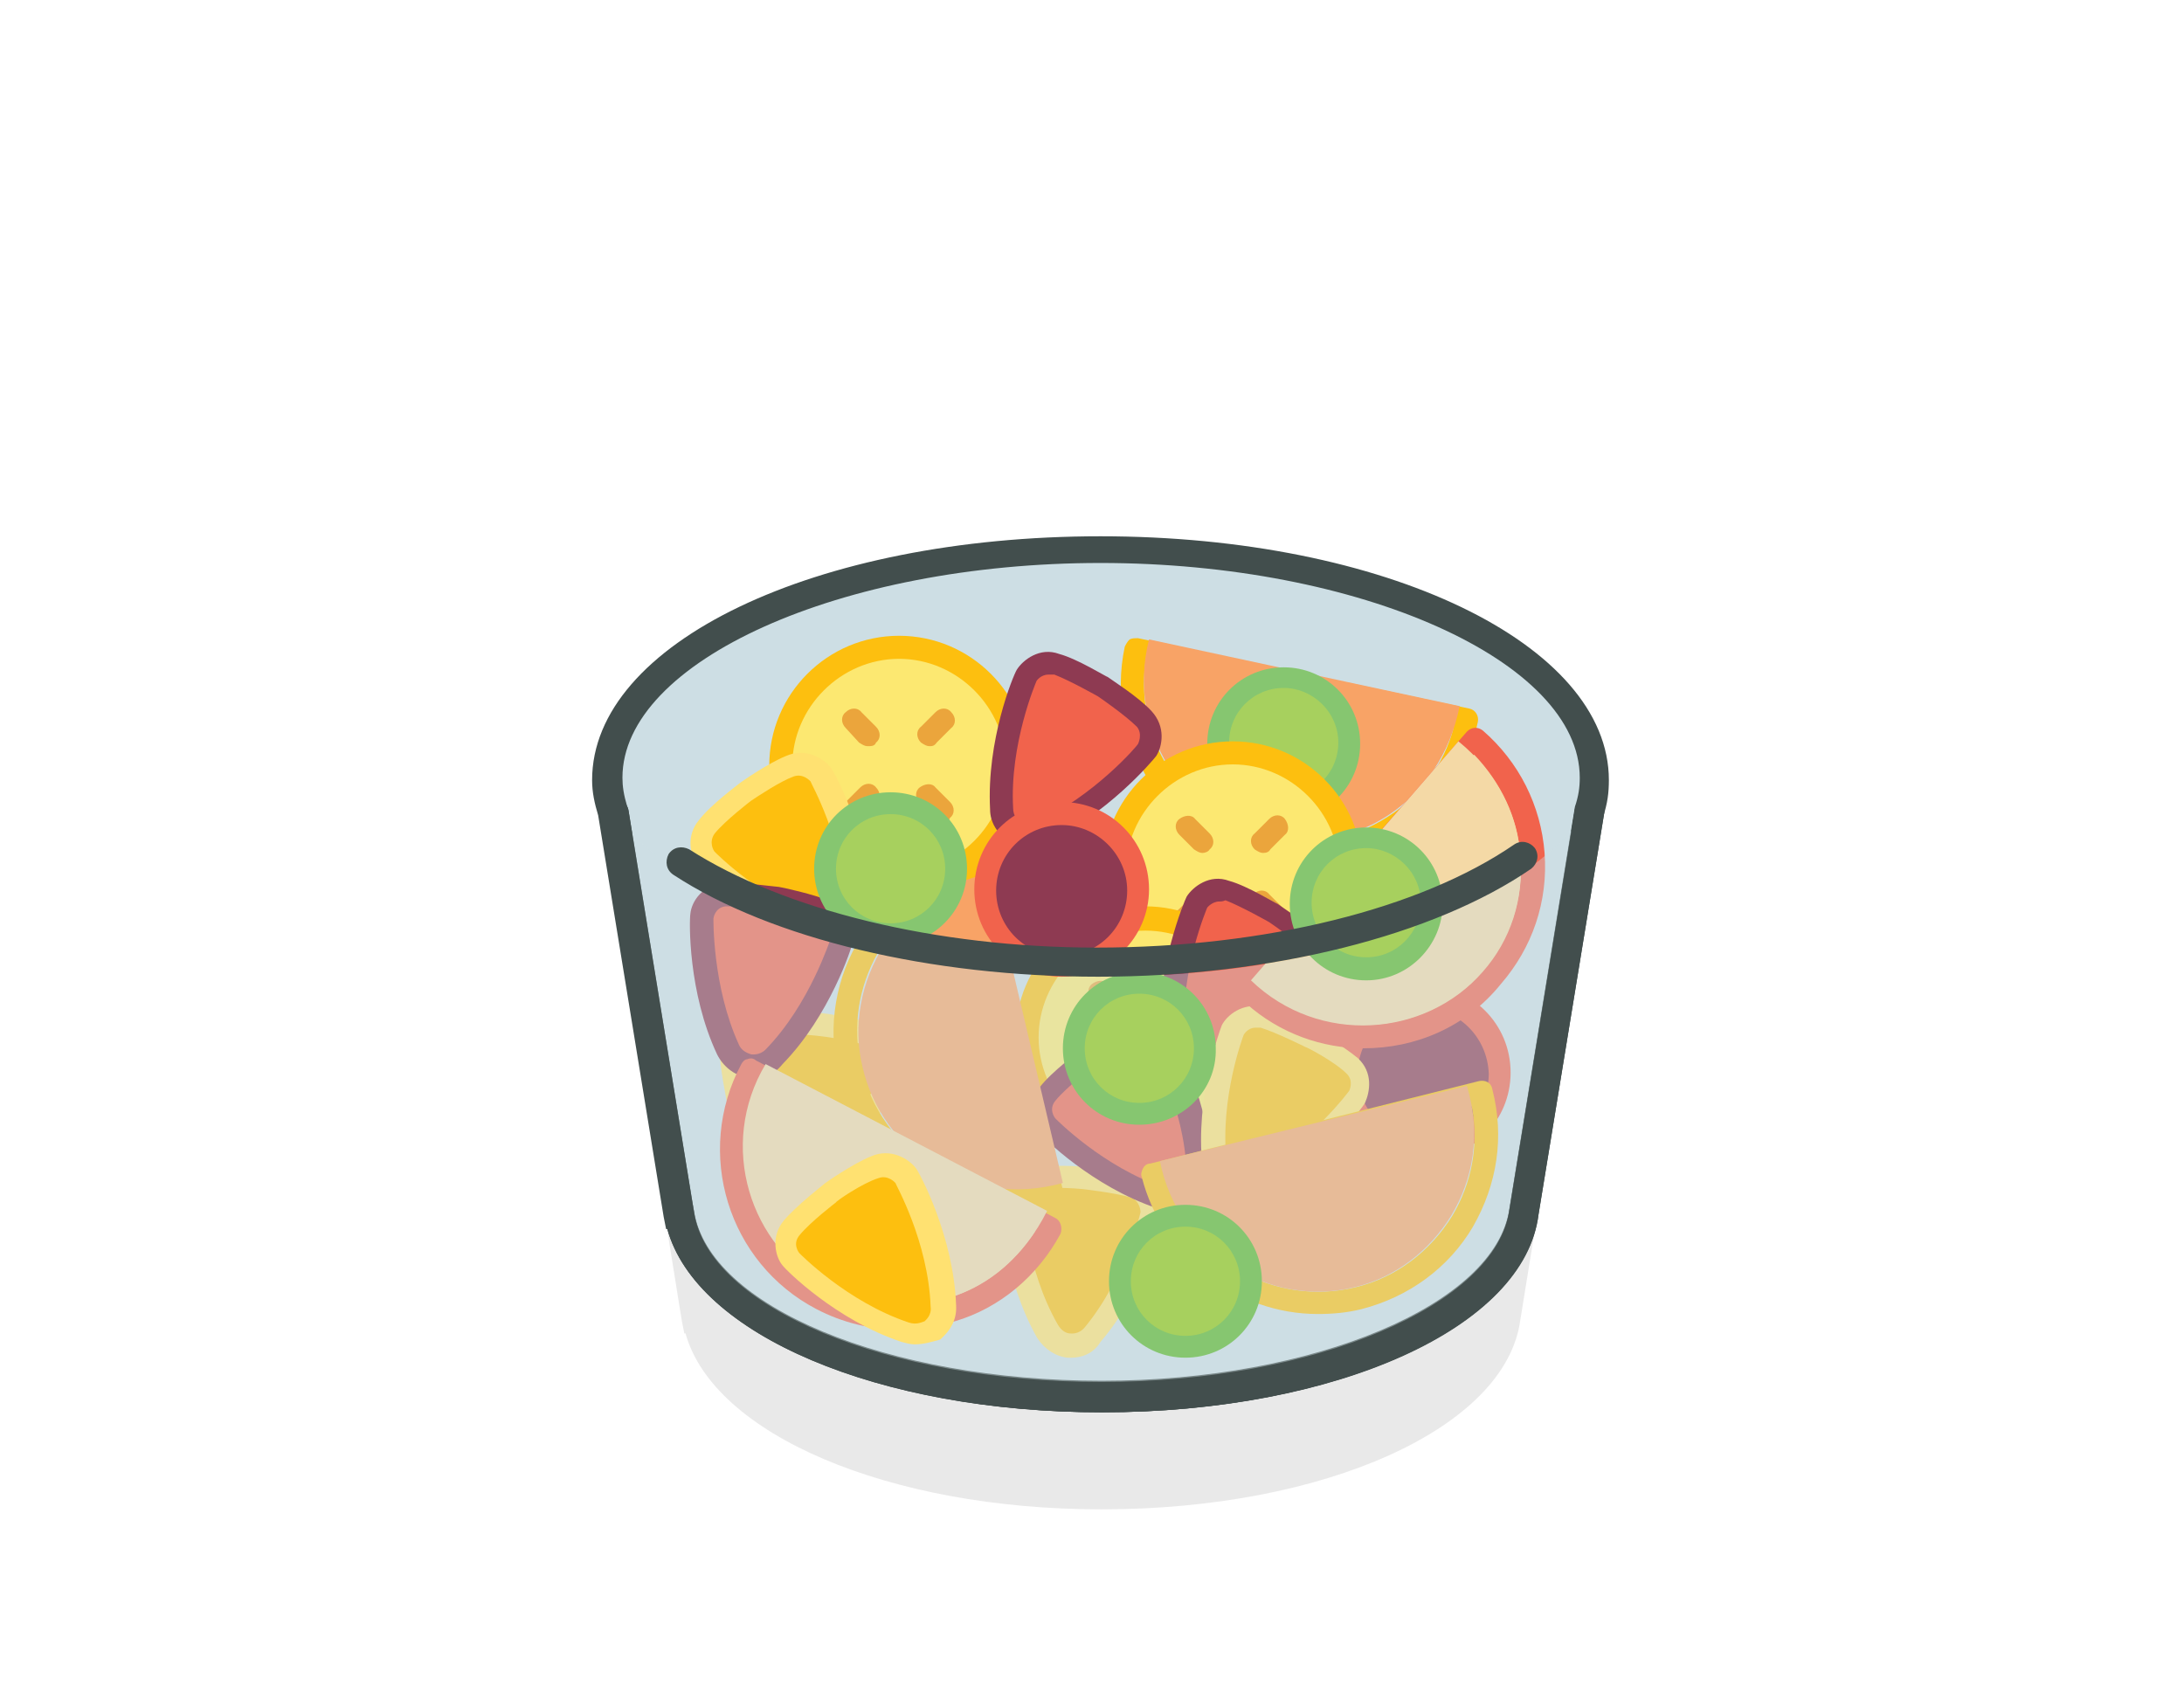 <?xml version="1.0" encoding="utf-8"?>
<!-- Generator: Adobe Illustrator 21.1.0, SVG Export Plug-In . SVG Version: 6.00 Build 0)  -->
<svg version="1.1" id="Layer_1" xmlns="http://www.w3.org/2000/svg" xmlns:xlink="http://www.w3.org/1999/xlink" x="0px" y="0px"
	 viewBox="0 0 180 139.5" style="enable-background:new 0 0 180 139.5;" xml:space="preserve">
<style type="text/css">
	.st0{opacity:0.1;}
	.st1{fill:#231F20;}
	.st2{fill:#CDDEE4;}
	.st3{fill:#424E4D;}
	.st4{fill:#FDBF0F;}
	.st5{fill:#F8A366;}
	.st6{fill:#A7D05E;}
	.st7{fill:#86C670;}
	.st8{fill:#8E3A52;}
	.st9{fill:#F1634C;}
	.st10{fill:#FCE871;}
	.st11{fill:none;}
	.st12{fill:#EBA53C;}
	.st13{fill:#FFE171;}
	.st14{fill:#F4D9A6;}
	.st15{opacity:0.4;}
</style>
<g class="st0">
	<path class="st1" d="M90.8,55.1c-22.5,0-40.1,8.5-40.1,19.3c0,0.9,0.1,1.9,0.4,2.8l5.1,31.7l0.2,1h0.1c2.3,8.3,16.7,14.5,34.3,14.5
		c18.4,0,33.3-6.7,34.5-15.6l5.1-31.5c0.3-1,0.4-2,0.4-2.9C130.9,63.6,113.3,55.1,90.8,55.1z"/>
</g>
<g>
	<path class="st2" d="M131,67c0.3-0.9,0.4-1.8,0.4-2.8c0-10.4-18.2-18.9-40.7-18.9s-40.7,8.5-40.7,18.9c0,0.9,0.2,1.9,0.4,2.8
		l5.4,33.1l0,0c1.3,8.4,16.4,15.1,34.8,15.1c18.5,0,33.6-6.7,34.8-15.2L131,67z"/>
	<path class="st3" d="M90.8,116.4c-18.4,0-33.4-6.4-35.8-15.1h-0.1l-0.2-1l-5.4-33.1c-0.3-1-0.5-1.9-0.5-2.9
		c0-11.3,18.4-20.1,41.9-20.1s41.9,8.9,41.9,20.1c0,1-0.1,1.9-0.5,3.1l-5.4,32.9C125.5,109.4,110.1,116.4,90.8,116.4z M57,98.8
		L57,98.8l0.2,1c1.2,7.9,16,14,33.6,14c17.5,0,32.5-6.3,33.6-14.2l5.4-33.1c0.3-0.9,0.4-1.6,0.4-2.4c0-9.6-18.1-17.7-39.5-17.7
		s-39.4,8.1-39.4,17.7c0,0.7,0.1,1.4,0.4,2.4L57,98.8z"/>
</g>
<g>
	<g>
		<g>
			<path class="st4" d="M107.3,71.2c-1,0-2.1-0.1-3.1-0.3c-8.1-1.7-13.2-9.6-11.5-17.6c0.1-0.2,0.2-0.4,0.4-0.6
				c0.2-0.1,0.4-0.1,0.7-0.1l27.3,5.8c0.5,0.1,0.8,0.6,0.7,1.1c-0.8,3.9-3.1,7.2-6.4,9.4C113,70.4,110.2,71.2,107.3,71.2z
				 M94.4,54.6c-0.9,6.7,3.5,13.1,10.2,14.5c3.4,0.7,6.9,0.1,9.8-1.8c2.7-1.7,4.6-4.3,5.4-7.3L94.4,54.6z"/>
		</g>
	</g>
	<g>
		<path class="st5" d="M94.7,52.7c-1.9,7.5,2.8,14.8,9.9,16.3c3.4,0.7,6.9,0.1,9.8-1.8c2.9-1.9,5.1-5,5.9-9"/>
	</g>
</g>
<g>
	<circle class="st6" cx="105.8" cy="61.2" r="5.4"/>
	<path class="st7" d="M105.8,67.6c-3.5,0-6.3-2.8-6.3-6.3s2.8-6.3,6.3-6.3s6.3,2.8,6.3,6.3S109.3,67.6,105.8,67.6z M105.8,56.7
		c-2.5,0-4.5,2-4.5,4.5s2,4.5,4.5,4.5s4.5-2,4.5-4.5S108.2,56.7,105.8,56.7z"/>
</g>
<g>
	<circle class="st8" cx="117.3" cy="88.4" r="6.3"/>
	<path class="st9" d="M117.3,95.6c-4,0-7.2-3.2-7.2-7.2c0-4,3.2-7.2,7.2-7.2c4,0,7.2,3.2,7.2,7.2S121.3,95.6,117.3,95.6z
		 M117.3,83.1c-3,0-5.4,2.4-5.4,5.4s2.4,5.4,5.4,5.4s5.4-2.4,5.4-5.4C122.6,85.5,120.2,83.1,117.3,83.1z"/>
</g>
<g>
	<path class="st3" d="M90.8,116.4c-18.4,0-33.4-6.4-35.8-15.1H55l-0.2-1l-5.4-33.1c-0.1-0.7,0.4-1.3,1-1.4c0.7-0.1,1.3,0.4,1.4,1
		l5.4,33.1c1.2,7.9,16,14,33.6,14c17.5,0,32.5-6.3,33.6-14.2l5.4-33c0.1-0.7,0.7-1.1,1.4-1c0.7,0.1,1.1,0.7,1,1.4l-5.4,33
		C125.6,109.4,110.1,116.4,90.8,116.4z"/>
</g>
<g>
	<g>
		<circle class="st10" cx="74.1" cy="63.1" r="9.7"/>
		<path class="st4" d="M74.1,73.8c-5.9,0-10.7-4.8-10.7-10.7s4.8-10.7,10.7-10.7s10.7,4.8,10.7,10.7S80,73.8,74.1,73.8z M74.1,54.3
			c-4.8,0-8.8,4-8.8,8.8c0,4.8,4,8.8,8.8,8.8c4.8,0,8.8-4,8.8-8.8C82.9,58.3,78.9,54.3,74.1,54.3z"/>
	</g>
	<g>
		<g>
			<line class="st11" x1="70.4" y1="66.8" x2="71.5" y2="65.6"/>
			<path class="st12" d="M70.4,67.7c-0.2,0-0.4-0.1-0.7-0.3c-0.4-0.4-0.4-1,0-1.3l1.2-1.2c0.4-0.4,1-0.4,1.3,0c0.4,0.4,0.4,1,0,1.3
				l-1.2,1.2C70.9,67.7,70.6,67.7,70.4,67.7z"/>
		</g>
		<g>
			<line class="st11" x1="77.7" y1="59.4" x2="76.6" y2="60.6"/>
			<path class="st12" d="M76.6,61.5c-0.2,0-0.4-0.1-0.7-0.3c-0.4-0.4-0.4-1,0-1.3l1.2-1.2c0.4-0.4,1-0.4,1.3,0c0.4,0.4,0.4,1,0,1.3
				l-1.2,1.2C77,61.5,76.8,61.5,76.6,61.5z"/>
		</g>
		<g>
			<line class="st11" x1="77.7" y1="66.8" x2="76.6" y2="65.6"/>
			<path class="st12" d="M77.7,67.7c-0.2,0-0.4-0.1-0.7-0.3l-1.2-1.2c-0.4-0.4-0.4-1,0-1.3s1-0.4,1.3,0l1.2,1.2c0.4,0.4,0.4,1,0,1.3
				C78.2,67.7,77.9,67.7,77.7,67.7z"/>
		</g>
		<g>
			<line class="st11" x1="70.4" y1="59.4" x2="71.5" y2="60.6"/>
			<path class="st12" d="M71.5,61.5c-0.2,0-0.4-0.1-0.7-0.3L69.7,60c-0.4-0.4-0.4-1,0-1.3c0.4-0.4,1-0.4,1.3,0l1.2,1.2
				c0.4,0.4,0.4,1,0,1.3C72.1,61.5,71.8,61.5,71.5,61.5z"/>
		</g>
	</g>
</g>
<g>
	<g>
		<circle class="st10" cx="101.6" cy="71.8" r="9.7"/>
		<path class="st4" d="M101.6,82.5c-5.9,0-10.7-4.8-10.7-10.7s4.8-10.7,10.7-10.7c5.9,0,10.7,4.8,10.7,10.7S107.5,82.5,101.6,82.5z
			 M101.6,63c-4.8,0-8.8,4-8.8,8.8s4,8.8,8.8,8.8c4.8,0,8.8-4,8.8-8.8C110.4,67,106.4,63,101.6,63z"/>
	</g>
	<g>
		<g>
			<line class="st11" x1="97.9" y1="75.5" x2="99.1" y2="74.4"/>
			<path class="st12" d="M97.9,76.5c-0.2,0-0.4-0.1-0.7-0.3c-0.4-0.4-0.4-1,0-1.3l1.2-1.2c0.4-0.4,1-0.4,1.3,0c0.4,0.4,0.4,1,0,1.3
				l-1.2,1.2C98.4,76.4,98.2,76.5,97.9,76.5z"/>
		</g>
		<g>
			<line class="st11" x1="105.2" y1="68.2" x2="104.1" y2="69.4"/>
			<path class="st12" d="M104.1,70.3c-0.2,0-0.4-0.1-0.7-0.3c-0.4-0.4-0.4-1,0-1.3l1.2-1.2c0.4-0.4,1-0.4,1.3,0s0.4,1,0,1.3
				l-1.2,1.2C104.6,70.2,104.4,70.3,104.1,70.3z"/>
		</g>
		<g>
			<line class="st11" x1="105.2" y1="75.5" x2="104.1" y2="74.4"/>
			<path class="st12" d="M105.2,76.5c-0.2,0-0.4-0.1-0.7-0.3l-1.2-1.2c-0.4-0.4-0.4-1,0-1.3c0.4-0.4,1-0.4,1.3,0l1.2,1.2
				c0.4,0.4,0.4,1,0,1.3C105.7,76.4,105.5,76.5,105.2,76.5z"/>
		</g>
		<g>
			<line class="st11" x1="97.9" y1="68.2" x2="99.1" y2="69.4"/>
			<path class="st12" d="M99.1,70.3c-0.2,0-0.4-0.1-0.7-0.3l-1.2-1.2c-0.4-0.4-0.4-1,0-1.3s1-0.4,1.3,0l1.2,1.2c0.4,0.4,0.4,1,0,1.3
				C99.6,70.2,99.3,70.3,99.1,70.3z"/>
		</g>
	</g>
</g>
<g>
	<g>
		<circle class="st10" cx="94.4" cy="85.5" r="9.7"/>
		<path class="st4" d="M94.4,96.1c-5.9,0-10.7-4.8-10.7-10.7c0-5.9,4.8-10.7,10.7-10.7c5.9,0,10.7,4.8,10.7,10.7
			S100.2,96.1,94.4,96.1z M94.4,76.7c-4.8,0-8.8,4-8.8,8.8c0,4.8,4,8.8,8.8,8.8s8.8-4,8.8-8.8C103.2,80.6,99.2,76.7,94.4,76.7z"/>
	</g>
	<g>
		<g>
			<line class="st11" x1="90.7" y1="89.1" x2="91.8" y2="88"/>
			<path class="st12" d="M90.7,90.1c-0.2,0-0.4-0.1-0.7-0.3c-0.4-0.4-0.4-1,0-1.3l1.2-1.2c0.4-0.4,1-0.4,1.3,0s0.4,1,0,1.3l-1.2,1.2
				C91.1,90,90.9,90.1,90.7,90.1z"/>
		</g>
		<g>
			<line class="st11" x1="98" y1="81.8" x2="96.9" y2="82.9"/>
			<path class="st12" d="M96.9,83.9c-0.2,0-0.4-0.1-0.7-0.3c-0.4-0.4-0.4-1,0-1.3l1.2-1.2c0.4-0.4,1-0.4,1.3,0c0.4,0.4,0.4,1,0,1.3
				l-1.2,1.2C97.3,83.8,97.1,83.9,96.9,83.9z"/>
		</g>
		<g>
			<line class="st11" x1="98" y1="89.1" x2="96.9" y2="88"/>
			<path class="st12" d="M98,90.1c-0.2,0-0.4-0.1-0.7-0.3l-1.2-1.2c-0.4-0.4-0.4-1,0-1.3c0.4-0.4,1-0.4,1.3,0l1.2,1.2
				c0.4,0.4,0.4,1,0,1.3C98.5,90,98.2,90.1,98,90.1z"/>
		</g>
		<g>
			<line class="st11" x1="90.7" y1="81.8" x2="91.8" y2="82.9"/>
			<path class="st12" d="M91.8,83.9c-0.2,0-0.4-0.1-0.7-0.3L90,82.4c-0.4-0.4-0.4-1,0-1.3s1-0.4,1.3,0l1.2,1.2c0.4,0.4,0.4,1,0,1.3
				C92.3,83.8,92,83.9,91.8,83.9z"/>
		</g>
	</g>
</g>
<g>
	<path class="st4" d="M86.3,109.8c0.6,1.1,1.6,1.2,1.8,1.2c0.1,0,1.2,0.1,1.9-0.8c3.5-4.2,4.8-9.7,4.8-10c0.1-0.5-0.1-1.8-1.4-2.2
		c-1.4-0.5-4.2-0.8-4.2-0.8s-2.8-0.2-4.3,0c-1.3,0.2-1.7,1.3-1.8,1.9C83.3,99.3,83.6,105,86.3,109.8z"/>
	<path class="st13" d="M88.3,111.9c-0.1,0-0.2,0-0.3,0c-1-0.1-1.9-0.7-2.5-1.6c-2.8-4.9-3.1-10.8-3.1-11.3c0.1-1,0.8-2.5,2.5-2.8
		c1.6-0.2,4.3-0.1,4.5,0c0.1,0,2.9,0.3,4.4,0.8c1.6,0.6,2.1,2.2,2,3.1c-0.1,0.5-1.4,6.2-5.1,10.5C90.1,111.6,89.1,111.9,88.3,111.9z
		 M87,97.9c-0.6,0-1.3,0-1.7,0.1c-0.9,0.1-1,1-1,1s0.2,5.5,2.9,10.2l0,0c0.3,0.5,0.7,0.7,1,0.7c0.1,0,0.7,0.1,1.2-0.5
		c3.4-4.1,4.6-9.5,4.6-9.5l0,0c0,0,0-0.9-0.8-1.2c-1.3-0.4-4-0.7-4-0.7l0,0C89.2,98,88.2,97.9,87,97.9z"/>
</g>
<g>
	<path class="st4" d="M73.9,89.4c0.9-0.9,0.6-1.9,0.6-2.1c0-0.1-0.2-1.2-1.4-1.6c-5.1-1.9-10.7-1.5-11-1.4c-0.5,0.1-1.6,0.7-1.6,2
		c0,1.5,0.6,4.2,0.6,4.2s0.7,2.7,1.3,4c0.6,1.1,1.9,1.2,2.4,1.1C65,95.6,70.3,93.5,73.9,89.4z"/>
	<path class="st13" d="M64.2,96.7c-0.9,0-2.1-0.4-2.8-1.6c-0.7-1.4-1.4-4.1-1.5-4.3c0-0.1-0.6-2.8-0.6-4.5c0-1.7,1.4-2.7,2.3-2.9
		c0.5-0.1,6.3-0.6,11.6,1.4c1.5,0.5,1.9,1.9,2,2.2c0.2,1-0.1,2.1-0.8,2.9c-3.8,4.2-9.2,6.4-9.7,6.6C64.7,96.7,64.4,96.7,64.2,96.7z
		 M61.8,90.4c0,0,0.7,2.5,1.3,3.8c0.4,0.8,1.3,0.6,1.3,0.6s5.2-2,8.7-6l0,0c0.4-0.4,0.4-0.9,0.4-1.2c-0.1-0.2-0.2-0.7-0.8-1
		c-5-1.9-10.4-1.3-10.6-1.3c0,0-0.9,0.2-0.9,1.1C61.3,87.6,61.7,89.7,61.8,90.4L61.8,90.4z"/>
</g>
<g>
	<path class="st4" d="M67.6,76.8c1.2,0.4,2-0.2,2.2-0.3c0.1-0.1,1-0.7,0.9-1.9c-0.2-5.4-2.9-10.4-3.1-10.7c-0.3-0.4-1.3-1.2-2.5-0.7
		c-1.4,0.6-3.7,2.2-3.7,2.2s-2.2,1.7-3.1,2.8c-0.8,1-0.4,2.2-0.1,2.6C58.3,70.9,62.4,75,67.6,76.8z"/>
	<path class="st13" d="M68.4,77.8c-0.4,0-0.7-0.1-1.1-0.2c-5.4-1.8-9.5-5.9-9.8-6.3c-0.6-0.7-1-2.4,0.1-3.7c1-1.3,3.2-2.9,3.3-3
		c0.1-0.1,2.4-1.7,3.9-2.3c1.6-0.7,3.1,0.2,3.7,1c0.3,0.4,3.1,5.6,3.3,11.3c0.1,1.6-1,2.5-1.3,2.8C69.7,77.6,69.1,77.8,68.4,77.8z
		 M61.9,66c0,0-2.1,1.6-3,2.7c-0.5,0.7-0.1,1.4,0,1.5c0,0,3.9,4,9,5.7l0,0c0.6,0.2,1,0,1.3-0.1c0.1-0.1,0.6-0.4,0.5-1.2
		c-0.2-5.4-2.9-10.1-2.9-10.2l0,0c0,0-0.6-0.7-1.4-0.4C64.3,64.4,62.5,65.6,61.9,66L61.9,66z"/>
</g>
<g>
	<path class="st9" d="M96.6,85.4c0.1,1.3,1,1.8,1,1.9c0.1,0.1,1,0.7,2.2,0.1c5-2.2,8.7-6.6,8.8-6.8c0.3-0.4,0.6-1.6-0.3-2.6
		c-1-1-3.4-2.6-3.4-2.6s-2.4-1.4-3.8-1.9c-1.3-0.4-2.2,0.4-2.5,0.9C98.5,74.7,96.3,80,96.6,85.4z"/>
	<path class="st8" d="M98.8,88.5c-0.8,0-1.5-0.4-1.7-0.5c-0.9-0.6-1.5-1.6-1.5-2.6c-0.3-5.6,2-11.1,2.2-11.5
		c0.5-0.8,1.9-1.9,3.5-1.3c1.5,0.4,3.9,1.9,4,1.9c0.1,0.1,2.5,1.6,3.6,2.8c1.2,1.3,0.9,2.9,0.4,3.7c-0.3,0.4-4.1,4.9-9.2,7.2
		C99.7,88.5,99.3,88.5,98.8,88.5z M100.5,74.3c-0.6,0-1,0.5-1,0.5c0,0-2.2,5.1-1.9,10.4l0,0c0,0.6,0.4,1,0.6,1.1s0.7,0.4,1.3,0.1
		c4.9-2.2,8.4-6.4,8.4-6.5l0,0c0,0,0.4-0.8-0.1-1.4c-0.8-0.8-2.6-2.1-3.2-2.5l0,0c0,0-2.3-1.3-3.6-1.8
		C100.8,74.3,100.6,74.3,100.5,74.3z"/>
</g>
<g>
	<path class="st9" d="M82.6,66.6c0,1.3,1,1.8,1,1.9c0.1,0.1,1,0.7,2.2,0.1c5-2.2,8.7-6.6,8.8-6.8c0.3-0.4,0.6-1.6-0.3-2.6
		c-1-1-3.4-2.6-3.4-2.6s-2.4-1.4-3.8-1.9c-1.3-0.4-2.2,0.4-2.5,0.9C84.5,55.9,82.3,61.2,82.6,66.6z"/>
	<path class="st8" d="M84.8,69.8c-0.8,0-1.5-0.4-1.7-0.5c-0.9-0.6-1.5-1.5-1.5-2.6c-0.3-5.7,1.9-11,2.2-11.5
		c0.5-0.8,1.9-1.9,3.5-1.3c1.5,0.4,3.9,1.9,4,1.9c0.1,0.1,2.5,1.6,3.6,2.8c1.2,1.3,0.9,2.9,0.4,3.7c-0.3,0.4-4.1,4.9-9.2,7.2
		C85.6,69.7,85.2,69.8,84.8,69.8z M86.4,55.6c-0.6,0-1,0.5-1,0.6c0,0-2.2,5.1-1.9,10.4l0,0c0,0.7,0.4,1,0.6,1.1
		c0.2,0.1,0.7,0.4,1.3,0.1c4.8-2.2,8.4-6.4,8.4-6.5l0,0c0,0,0.4-0.8-0.1-1.4c-1-1-3.2-2.5-3.2-2.5l0,0c0,0-2.3-1.3-3.6-1.8
		C86.7,55.6,86.6,55.6,86.4,55.6z"/>
</g>
<g>
	<path class="st9" d="M95.8,98.8c1.2,0.4,2-0.2,2.2-0.3c0.1-0.1,1-0.7,0.9-1.9c-0.2-5.4-2.9-10.4-3.1-10.7c-0.3-0.4-1.3-1.2-2.5-0.7
		c-1.4,0.6-3.7,2.2-3.7,2.2s-2.2,1.7-3.1,2.8c-0.8,1-0.4,2.2-0.1,2.6C86.5,93,90.6,97,95.8,98.8z"/>
	<path class="st8" d="M96.5,99.8c-0.4,0-0.7-0.1-1.1-0.2c-5.4-1.8-9.5-5.9-9.8-6.3c-0.6-0.7-1-2.4,0.1-3.7c1-1.3,3.2-2.9,3.3-3
		c0.1-0.1,2.4-1.7,3.9-2.3c1.6-0.7,3.1,0.2,3.7,1c0.3,0.4,3.1,5.6,3.3,11.3c0.1,1.3-0.6,2.3-1.3,2.8C97.9,99.7,97.2,99.8,96.5,99.8z
		 M90,88c0,0-2.1,1.6-3,2.7c-0.6,0.7-0.1,1.4,0,1.5c0,0,3.9,4,9,5.7l0,0c0.6,0.2,1,0,1.3-0.1c0.1-0.1,0.6-0.4,0.5-1.2
		c-0.2-5.4-2.9-10.1-2.9-10.2l0,0c0,0-0.6-0.7-1.4-0.4C92.5,86.4,90.7,87.6,90,88L90,88z"/>
</g>
<g>
	<path class="st9" d="M60,86.6c0.5,1.2,1.6,1.3,1.7,1.3c0.1,0,1.2,0.2,2-0.7c3.8-3.9,5.5-9.3,5.6-9.6c0.1-0.5-0.1-1.8-1.3-2.3
		c-1.3-0.6-4.1-1.1-4.1-1.1s-2.8-0.4-4.3-0.3c-1.3,0.1-1.9,1.3-1.9,1.8C57.8,75.9,57.7,81.6,60,86.6z"/>
	<path class="st8" d="M62.1,88.9c-0.2,0-0.4,0-0.6-0.1c-1-0.2-1.9-0.9-2.4-1.9c-2.4-5.1-2.3-11-2.2-11.6c0.1-1,1-2.4,2.8-2.5
		c1.6-0.1,4.3,0.3,4.5,0.3c0.1,0,2.9,0.6,4.3,1.2c1.6,0.7,1.9,2.4,1.8,3.3c-0.1,0.5-1.9,6.1-5.8,10.1C63.6,88.8,62.7,88.9,62.1,88.9
		z M60.3,74.7c-0.2,0-0.4,0-0.5,0c-0.9,0.1-1,1-1,1s-0.1,5.6,2.1,10.4l0,0c0.2,0.5,0.7,0.7,1,0.8c0.1,0,0.7,0.1,1.2-0.4
		c3.7-3.8,5.3-9.1,5.4-9.2l0,0c0,0,0.1-0.9-0.7-1.3c-1-0.4-3.2-1-3.9-1l0,0C63.8,75,61.8,74.7,60.3,74.7z"/>
</g>
<g>
	<g>
		<g>
			<path class="st4" d="M83.6,99.9c-2.7,0-5.4-0.7-7.8-2.2c-3.4-2.1-5.7-5.4-6.7-9.2c-1.9-8,3.1-16,11-17.9c0.2-0.1,0.5,0,0.7,0.1
				c0.2,0.1,0.4,0.4,0.4,0.6l6.5,27.2c0.1,0.5-0.2,1-0.7,1.1C86,99.7,84.8,99.9,83.6,99.9z M79.7,72.6c-6.4,2-10.3,8.7-8.7,15.4
				c0.8,3.4,2.9,6.3,5.8,8.1c2.7,1.6,5.8,2.2,9,1.7L79.7,72.6z"/>
		</g>
	</g>
	<g>
		<path class="st5" d="M81.6,72c-7.6,1.4-12.2,9-10.5,16c0.8,3.4,2.9,6.3,5.8,8.1c3,1.8,6.7,2.5,10.7,1.4"/>
	</g>
</g>
<g>
	<path class="st4" d="M100,95.9c0.1,1.3,1,1.7,1.2,1.8c0.1,0.1,1,0.6,2.2,0c4.8-2.5,8.3-7,8.4-7.3c0.2-0.4,0.5-1.7-0.4-2.6
		c-1.1-1-3.5-2.4-3.5-2.4s-2.5-1.3-3.9-1.6c-1.3-0.3-2.2,0.6-2.4,1C101.4,85.1,99.5,90.6,100,95.9z"/>
	<path class="st13" d="M102.3,99c-0.7,0-1.3-0.3-1.6-0.4c-0.9-0.5-1.5-1.4-1.6-2.5c-0.6-5.6,1.4-11.1,1.6-11.6
		c0.4-0.8,1.7-1.9,3.4-1.5c1.6,0.4,4,1.7,4.1,1.7c0.1,0.1,2.5,1.5,3.7,2.5c1.3,1.2,1,2.8,0.6,3.7c-0.2,0.4-3.8,5.1-8.8,7.7
		C103.2,98.8,102.7,99,102.3,99z M103.5,84.7c-0.7,0-1,0.6-1,0.6s-2,5.2-1.4,10.5l0,0c0.1,0.7,0.4,1,0.7,1c0.1,0.1,0.7,0.3,1.3,0
		c4.8-2.4,8.1-6.9,8.1-6.9l0,0c0,0,0.4-0.8-0.2-1.4c-1-1-3.3-2.2-3.4-2.2l0,0c0,0-2.4-1.2-3.7-1.6C103.6,84.7,103.5,84.7,103.5,84.7
		z"/>
</g>
<g>
	<g>
		<g>
			<path class="st4" d="M108.6,108.3c-6.6,0-12.8-4.6-14.5-11.3c-0.1-0.2,0-0.5,0.1-0.7c0.1-0.2,0.3-0.4,0.6-0.4l27.1-6.8
				c0.5-0.1,1,0.1,1.1,0.7c1,3.9,0.4,7.8-1.6,11.3c-2,3.4-5.3,5.8-9.2,6.8C111,108.2,109.8,108.3,108.6,108.3z M96.2,97.5
				c2.1,6.4,8.9,10.2,15.5,8.6c3.4-0.8,6.2-3,8-5.9c1.6-2.7,2.2-5.8,1.6-9L96.2,97.5z"/>
		</g>
	</g>
	<g>
		<path class="st5" d="M95.6,95.7c1.5,7.6,9.1,12.1,16,10.4c3.4-0.8,6.2-3,8-5.9c1.8-3,2.5-6.7,1.3-10.7"/>
	</g>
</g>
<g>
	<g>
		<g>
			<path class="st14" d="M103.3,82c5.8,5.1,14.6,4.4,19.7-1.4s4.4-14.6-1.4-19.7L103.3,82z"/>
			<path class="st9" d="M112.4,86.4c-3.4,0-6.9-1.2-9.7-3.7c-0.2-0.1-0.3-0.4-0.3-0.7c0-0.2,0.1-0.5,0.2-0.7l18.3-21
				c0.4-0.4,0.9-0.4,1.3-0.1c3,2.6,4.8,6.2,5.1,10.1c0.3,4-1,7.8-3.6,10.8C120.8,84.7,116.6,86.4,112.4,86.4z M104.6,81.9
				c5.4,4,13.1,3.3,17.6-1.9c2.3-2.6,3.4-6,3.1-9.5c-0.2-3.1-1.6-6-3.8-8.3L104.6,81.9z"/>
		</g>
	</g>
	<g>
		<path class="st14" d="M103.1,80.8c5.6,5.4,14.4,4.7,19.1-0.7c2.3-2.6,3.4-6,3.1-9.5c-0.2-3.4-1.9-6.9-5.1-9.5"/>
	</g>
</g>
<g>
	<g>
		<g>
			<path class="st14" d="M61.9,88.2c-3.6,6.8-1,15.2,5.8,18.9c6.8,3.6,15.2,1,18.9-5.8L61.9,88.2z"/>
			<path class="st9" d="M74.2,109.6c-2.4,0-4.8-0.6-6.9-1.7C60,104.1,57.2,95,61.1,87.7c0.1-0.2,0.3-0.4,0.5-0.4
				c0.2-0.1,0.5-0.1,0.7,0.1L87,100.4c0.4,0.2,0.6,0.8,0.4,1.3c-1.9,3.5-5,6.1-8.7,7.2C77.2,109.3,75.7,109.6,74.2,109.6z
				 M62.4,89.4c-2.7,6.2-0.2,13.5,5.8,16.7c3.1,1.6,6.6,1.9,9.9,0.9c3.1-0.9,5.5-2.9,7.2-5.5L62.4,89.4z"/>
		</g>
	</g>
	<g>
		<path class="st14" d="M63.1,87.7c-4,6.7-1.3,15.1,5.1,18.4c3.1,1.6,6.6,1.9,9.9,0.9c3.3-1,6.3-3.4,8.2-7.2"/>
	</g>
</g>
<g>
	<g class="st15">
		<path class="st2" d="M90.8,80.5c-18.6,0-34.5-5.7-40.1-13.5l5.2,32.1l0,0c1.3,8.4,16.4,15.1,34.8,15.1c18.5,0,33.6-6.7,34.8-15.2
			l5.2-32C125.2,74.8,109.4,80.5,90.8,80.5z"/>
	</g>
</g>
<g>
	<path class="st3" d="M90.9,116.4c-18.3,0-33.4-6.4-35.8-15.1H55l-0.2-1l-5.4-33.1c-0.1-0.7,0.4-1.3,1-1.4c0.7-0.1,1.3,0.4,1.4,1
		l5.4,33.1c1.2,7.9,16,14,33.6,14c17.5,0,32.5-6.3,33.6-14.2l5.4-33c0.1-0.7,0.7-1.1,1.4-1c0.7,0.1,1.1,0.7,1,1.4l-5.4,33
		C125.7,109.4,110.2,116.4,90.9,116.4z"/>
</g>
<g>
	<circle class="st6" cx="97.7" cy="105.5" r="5.4"/>
	<path class="st7" d="M97.7,111.9c-3.5,0-6.3-2.8-6.3-6.3s2.8-6.3,6.3-6.3s6.3,2.8,6.3,6.3S101.2,111.9,97.7,111.9z M97.7,101.1
		c-2.5,0-4.5,2-4.5,4.5s2,4.5,4.5,4.5s4.5-2,4.5-4.5S100.2,101.1,97.7,101.1z"/>
</g>
<g>
	<circle class="st6" cx="112.6" cy="74.4" r="5.4"/>
	<path class="st7" d="M112.6,80.8c-3.5,0-6.3-2.8-6.3-6.3s2.8-6.3,6.3-6.3s6.3,2.8,6.3,6.3C118.9,77.9,116.1,80.8,112.6,80.8z
		 M112.6,69.9c-2.5,0-4.5,2-4.5,4.5s2,4.5,4.5,4.5s4.5-2,4.5-4.5S115,69.9,112.6,69.9z"/>
</g>
<g>
	<circle class="st6" cx="94" cy="86.4" r="5.4"/>
	<path class="st7" d="M93.9,92.7c-3.5,0-6.3-2.8-6.3-6.3s2.8-6.3,6.3-6.3s6.3,2.8,6.3,6.3C100.3,89.9,97.4,92.7,93.9,92.7z
		 M93.9,81.9c-2.5,0-4.5,2-4.5,4.5s2,4.5,4.5,4.5s4.5-2,4.5-4.5S96.4,81.9,93.9,81.9z"/>
</g>
<g>
	<circle class="st8" cx="87.5" cy="73.3" r="6.3"/>
	<path class="st9" d="M87.5,80.5c-4,0-7.2-3.2-7.2-7.2c0-4,3.2-7.2,7.2-7.2c4,0,7.2,3.2,7.2,7.2S91.4,80.5,87.5,80.5z M87.5,68
		c-3,0-5.4,2.4-5.4,5.4s2.4,5.4,5.4,5.4s5.4-2.4,5.4-5.4S90.4,68,87.5,68z"/>
</g>
<g>
	<circle class="st6" cx="73.4" cy="71.6" r="5.4"/>
	<path class="st7" d="M73.4,77.9c-3.5,0-6.3-2.8-6.3-6.3s2.8-6.3,6.3-6.3s6.3,2.8,6.3,6.3S76.9,77.9,73.4,77.9z M73.4,67.1
		c-2.5,0-4.5,2-4.5,4.5s2,4.5,4.5,4.5s4.5-2,4.5-4.5S75.9,67.1,73.4,67.1z"/>
</g>
<g>
	<path class="st3" d="M90.5,80.5c-13.8,0-26.9-3.1-35-8.4c-0.6-0.4-0.7-1.1-0.4-1.7c0.4-0.6,1.1-0.7,1.7-0.4
		c7.8,5,20.3,8.1,33.6,8.1c13.9,0,26.7-3.2,34.4-8.5c0.6-0.4,1.3-0.2,1.7,0.3c0.4,0.6,0.2,1.3-0.3,1.7
		C118.2,77.1,104.8,80.5,90.5,80.5z"/>
</g>
<g>
	<path class="st4" d="M74.6,109.7c1.2,0.4,2-0.2,2.2-0.3c0.1-0.1,1-0.7,0.9-1.9c-0.2-5.4-2.9-10.4-3.1-10.7
		c-0.3-0.4-1.3-1.2-2.5-0.7c-1.4,0.6-3.7,2.2-3.7,2.2s-2.2,1.7-3.1,2.8c-0.8,1-0.4,2.2-0.1,2.6C65.4,104,69.4,108,74.6,109.7z"/>
	<path class="st13" d="M75.4,110.8c-0.4,0-0.7-0.1-1.1-0.2c-5.4-1.8-9.5-5.9-9.8-6.3c-0.6-0.7-1-2.4,0.1-3.7c1-1.2,3.2-2.9,3.3-3
		c0.1-0.1,2.4-1.7,3.9-2.3c1.6-0.7,3.1,0.2,3.7,1c0.3,0.4,3.1,5.6,3.3,11.3c0.1,1.6-1,2.5-1.3,2.8C76.8,110.6,76.1,110.8,75.4,110.8
		z M68.9,99.1c0,0-2.1,1.6-3,2.7c-0.6,0.7-0.1,1.4,0,1.5c0,0,3.9,4,9,5.7l0,0c0.6,0.2,1,0,1.3-0.1c0.1-0.1,0.6-0.5,0.5-1.2
		c-0.2-5.4-2.9-10.1-2.9-10.2l0,0c0,0-0.6-0.7-1.4-0.4C71.1,97.5,68.9,99,68.9,99.1L68.9,99.1z"/>
</g>
</svg>

